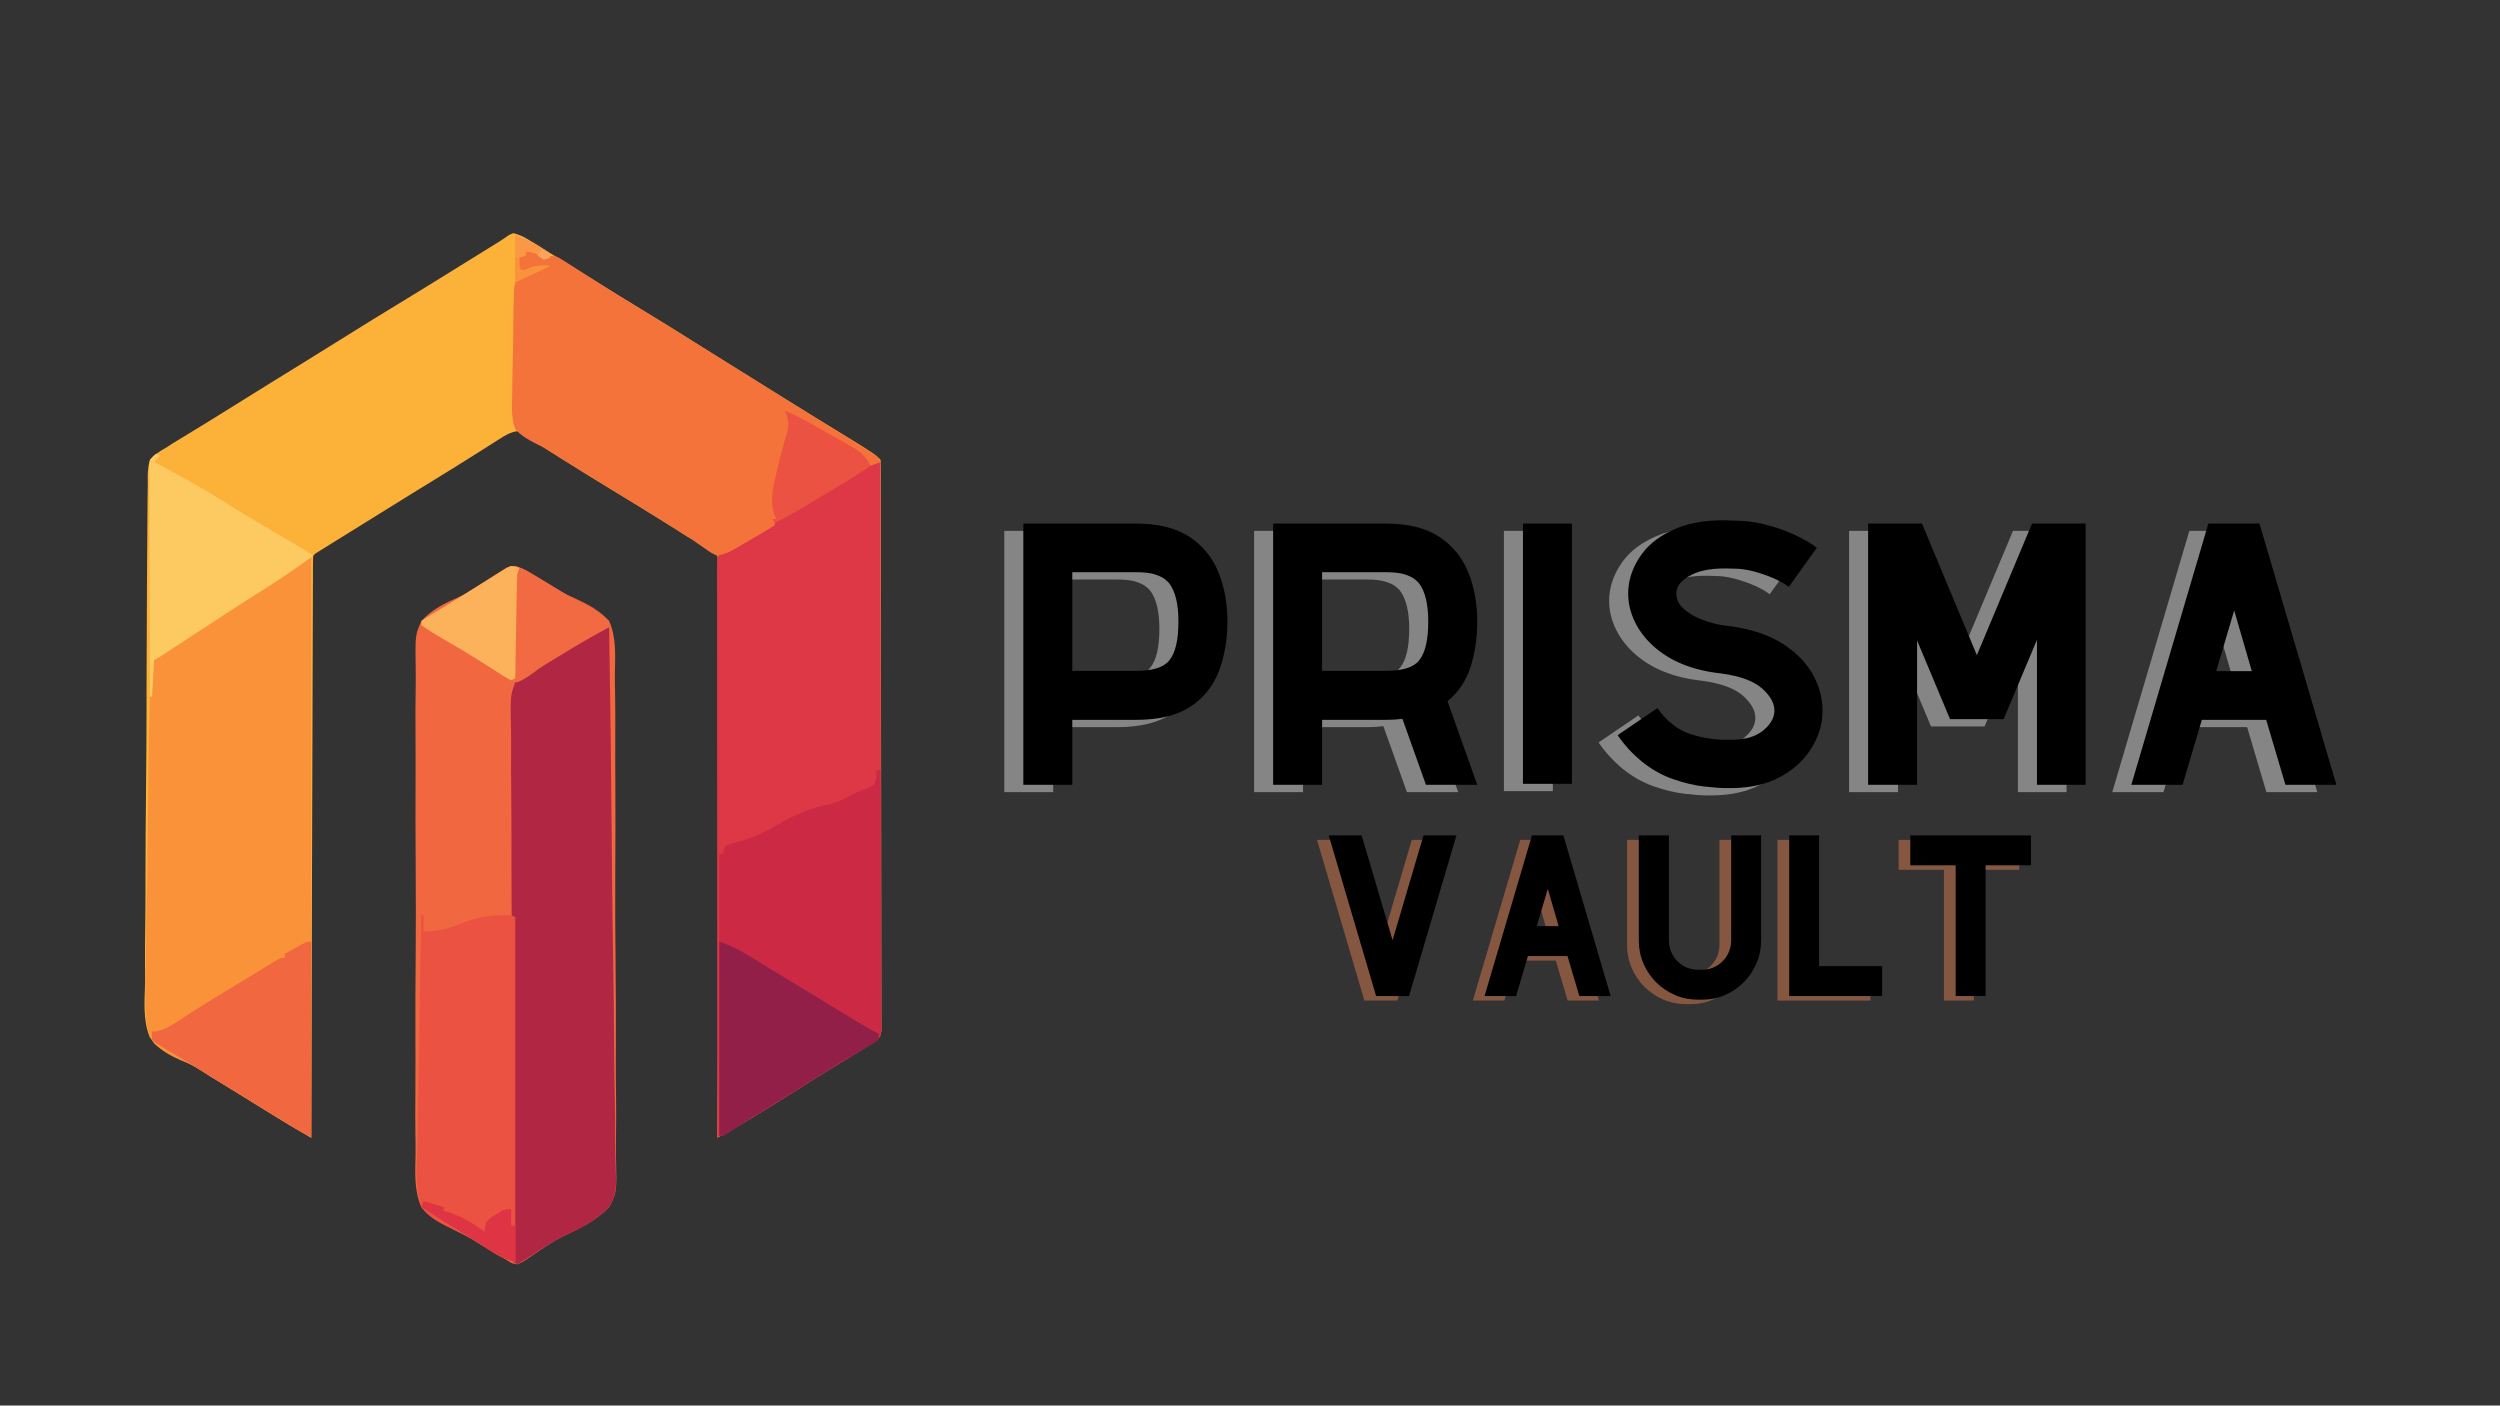 <svg xmlns="http://www.w3.org/2000/svg" xmlns:xlink="http://www.w3.org/1999/xlink" width="1366" zoomAndPan="magnify" viewBox="0 0 1024.5 576" height="768" preserveAspectRatio="xMidYMid meet" version="1.2"><rect x="0" y="0" width="1024.5" height="576" fill="#333333" stroke="none"/><defs/><g id="a81fb354ce"><path style=" stroke:none;fill-rule:nonzero;fill:#fcb139;fill-opacity:1;" d="M 210.32 95.535 C 214.441 96.426 218.289 99.375 221.871 101.551 L 224.09 102.891 C 230.551 106.809 236.953 110.82 243.352 114.844 C 249.949 118.984 256.598 123.039 263.262 127.074 C 270.523 131.469 277.754 135.906 284.914 140.465 C 289.629 143.461 294.363 146.422 299.117 149.352 C 306.238 153.754 313.34 158.191 320.434 162.637 C 324.938 165.457 329.453 168.258 333.98 171.039 L 335.438 171.934 C 337.75 173.352 340.062 174.766 342.375 176.18 C 358.441 186.023 358.441 186.023 360.84 188.422 C 360.922 189.68 360.949 190.941 360.949 192.203 L 360.961 194.695 L 360.957 197.465 L 360.965 200.379 C 360.973 203.062 360.973 205.746 360.973 208.43 C 360.977 211.32 360.98 214.211 360.988 217.102 C 361 223.426 361.004 229.75 361.008 236.074 L 361.016 247.91 C 361.027 258.828 361.035 269.746 361.039 280.664 L 361.039 291.301 C 361.047 302.723 361.059 314.145 361.078 325.566 C 361.098 337.281 361.109 348.996 361.109 360.711 C 361.109 367.293 361.117 373.875 361.129 380.457 C 361.145 386.059 361.148 391.664 361.141 397.266 C 361.137 400.129 361.141 402.992 361.148 405.852 C 361.16 408.949 361.156 412.047 361.148 415.145 L 361.168 417.902 L 361.152 420.406 L 361.152 422.574 C 360.84 424.398 360.84 424.398 359.691 425.816 C 357.848 427.293 355.906 428.504 353.891 429.73 L 351.188 431.379 L 349.762 432.246 C 347.277 433.75 344.801 435.27 342.32 436.781 L 340.82 437.699 C 336.688 440.234 332.574 442.809 328.488 445.422 C 322.547 449.191 316.57 452.902 310.562 456.562 L 308.16 458.031 L 305.852 459.434 L 303.836 460.664 C 301.758 461.879 299.664 463.07 297.559 464.234 L 295.504 465.371 L 293.941 466.238 L 293.957 464.719 C 294.219 434.969 294.418 405.223 294.539 375.477 C 294.555 371.902 294.57 368.332 294.586 364.758 L 294.594 362.605 C 294.645 351.09 294.738 339.578 294.844 328.066 C 294.953 316.25 295.02 304.434 295.043 292.621 C 295.059 285.328 295.109 278.043 295.207 270.754 C 295.266 265.754 295.285 260.754 295.27 255.754 C 295.262 252.867 295.273 249.984 295.336 247.102 C 295.684 237.312 295.684 237.312 293.941 227.75 C 292.035 225 289.742 223.449 286.758 222.008 C 285.262 221.383 283.75 220.801 282.234 220.219 C 280.59 219.234 278.973 218.211 277.379 217.148 C 275.809 216.168 274.242 215.184 272.672 214.203 L 270.082 212.586 C 263.477 208.465 256.836 204.41 250.184 200.375 C 244.215 196.75 238.289 193.07 232.375 189.363 L 229.82 187.77 C 226.301 185.566 222.785 183.359 219.301 181.094 L 217.77 180.109 C 216.508 179.293 215.246 178.473 213.992 177.648 L 211.992 176.707 C 209.141 177.098 207.098 178.367 204.695 179.898 L 202.324 181.398 L 199.762 183.035 C 197.469 184.484 195.176 185.934 192.879 187.383 C 187.797 190.598 182.676 193.746 177.551 196.895 L 172.059 200.27 L 169.391 201.91 C 158.973 208.332 148.574 214.781 138.195 221.266 L 135.523 222.93 C 134.711 223.438 133.898 223.945 133.062 224.469 L 130.863 225.84 C 129.273 226.789 129.273 226.789 128.371 227.75 C 128.289 229.023 128.254 230.301 128.254 231.578 L 128.242 234.102 L 128.238 236.906 L 128.227 239.859 C 128.215 242.574 128.207 245.293 128.203 248.008 C 128.195 250.934 128.184 253.863 128.172 256.789 C 128.156 261.859 128.141 266.934 128.125 272.008 C 128.105 279.34 128.086 286.676 128.059 294.012 C 128.02 305.91 127.984 317.809 127.949 329.707 C 127.902 345.559 127.855 361.414 127.805 377.266 C 127.711 406.922 127.621 436.582 127.535 466.238 C 125.945 465.312 124.355 464.387 122.77 463.465 L 120.09 461.902 C 116.508 459.797 112.977 457.613 109.449 455.41 C 104.496 452.324 99.535 449.254 94.559 446.203 L 91.766 444.492 C 90.016 443.418 88.262 442.348 86.508 441.277 C 84.809 440.238 83.129 439.172 81.461 438.086 C 79.066 436.566 76.621 435.367 74.047 434.188 C 69.285 431.832 64.918 429.352 61.473 425.234 C 58.441 418.125 59.289 409.898 59.469 402.34 C 59.469 400.012 59.449 397.688 59.43 395.359 C 59.391 389.715 59.445 384.078 59.527 378.434 C 59.621 371.859 59.625 365.281 59.625 358.707 C 59.633 346.977 59.715 335.242 59.844 323.512 C 59.969 312.137 60.039 300.758 60.051 289.379 L 60.051 285.133 L 60.059 280.898 L 60.059 278.793 C 60.07 267.934 60.133 257.078 60.199 246.223 C 60.223 242.293 60.238 238.359 60.25 234.43 C 60.266 228.199 60.305 221.965 60.387 215.734 C 60.426 212.891 60.453 210.043 60.449 207.195 C 60.453 204.109 60.5 201.027 60.555 197.941 L 60.531 195.219 C 60.602 192.773 60.734 190.754 61.473 188.422 C 63.438 186.211 65.586 184.82 68.164 183.402 C 68.965 182.875 69.77 182.344 70.598 181.801 L 72.867 180.422 L 75.461 178.836 L 78.195 177.176 C 80.148 175.984 82.098 174.793 84.051 173.598 L 85.543 172.688 C 90.363 169.738 95.152 166.742 99.938 163.734 C 107.801 158.812 115.684 153.93 123.59 149.078 C 129.715 145.312 135.816 141.512 141.906 137.691 C 149.227 133.105 156.578 128.574 163.961 124.098 C 171.453 119.547 178.906 114.934 186.352 110.309 C 190.297 107.859 194.246 105.41 198.195 102.965 L 200.422 101.582 C 201.762 100.754 203.102 99.926 204.445 99.105 C 205.82 98.246 207.148 97.324 208.465 96.379 Z M 210.32 95.535 "/><path style=" stroke:none;fill-rule:nonzero;fill:#f1673f;fill-opacity:1;" d="M 211.586 232.094 C 213.762 232.805 215.52 233.672 217.48 234.852 L 219.715 236.18 L 222.027 237.582 L 224.184 238.867 C 225.754 239.809 227.309 240.773 228.848 241.766 C 231.273 243.266 233.754 244.414 236.367 245.551 C 241.34 247.891 245.941 250.363 249.621 254.527 C 252.625 261.148 252.102 268.777 251.98 275.898 C 251.949 278.812 252.02 281.723 252.074 284.633 C 252.168 290.328 252.168 296.016 252.133 301.711 C 252.102 306.34 252.109 310.973 252.137 315.602 L 252.172 321.637 C 252.242 334.215 252.203 346.789 252.129 359.367 C 252.062 370.852 252.125 382.328 252.25 393.809 C 252.379 405.629 252.426 417.441 252.383 429.262 L 252.371 433.277 L 252.363 435.273 C 252.352 439.895 252.395 444.512 252.457 449.129 C 252.535 454.77 252.531 460.402 252.434 466.043 C 252.383 468.918 252.371 471.781 252.449 474.656 C 252.762 488.66 252.762 488.66 249.621 494.688 C 244.273 500.23 237.496 503.465 230.605 506.715 C 226.438 508.797 222.66 511.383 218.84 514.039 C 214.211 517.199 214.211 517.199 211.992 518.117 C 209.941 517.812 209.941 517.812 207.812 516.445 L 204.391 514.496 C 202.332 513.27 200.289 512.02 198.258 510.746 C 194.332 508.293 190.441 506.051 186.242 504.105 C 181.172 501.605 176.449 498.992 172.691 494.688 C 169.633 488.008 170.141 480.379 170.297 473.184 C 170.34 470.266 170.277 467.352 170.23 464.434 C 170.152 458.734 170.172 453.039 170.227 447.34 C 170.273 442.707 170.277 438.07 170.262 433.438 L 170.254 431.43 L 170.238 427.398 C 170.188 414.812 170.254 402.23 170.355 389.648 C 170.441 378.867 170.434 368.09 170.355 357.312 C 170.25 343.43 170.23 329.551 170.309 315.668 L 170.316 313.672 C 170.332 309.047 170.309 304.422 170.27 299.797 C 170.223 294.156 170.242 288.512 170.336 282.871 C 170.387 279.996 170.406 277.125 170.348 274.25 C 170.141 260.176 170.141 260.176 172.691 254.527 C 176.895 249.762 182.43 247.098 188.176 244.594 C 190.996 243.312 193.453 241.719 196.027 239.996 L 200.703 237.059 L 203.137 235.496 L 205.484 234.035 L 207.523 232.742 C 209.484 231.934 209.484 231.934 211.586 232.094 "/><path style=" stroke:none;fill-rule:nonzero;fill:#de3746;fill-opacity:1;" d="M 321.539 168.34 C 326.625 170.258 331.23 173 335.961 175.66 L 338.734 177.203 C 352.328 184.828 352.328 184.828 356.086 188.789 L 357.496 190.094 C 359.242 189.797 359.242 189.797 360.84 189.258 C 360.906 222.699 360.953 256.141 360.977 289.582 L 360.98 291.711 C 360.992 303.098 361.008 314.484 361.031 325.871 C 361.055 337.547 361.07 349.223 361.074 360.902 C 361.078 368.109 361.09 375.32 361.109 382.531 C 361.125 387.469 361.129 392.406 361.125 397.348 C 361.125 400.199 361.125 403.051 361.141 405.906 C 361.152 408.992 361.148 412.082 361.141 415.168 L 361.164 417.918 L 361.148 420.418 L 361.152 422.578 C 360.84 424.398 360.84 424.398 359.691 425.816 C 357.848 427.293 355.906 428.504 353.887 429.73 L 351.188 431.379 L 349.762 432.246 C 347.277 433.75 344.801 435.27 342.32 436.781 L 340.82 437.699 C 336.688 440.234 332.574 442.809 328.488 445.422 C 322.547 449.191 316.57 452.902 310.562 456.562 L 308.16 458.031 L 305.852 459.434 L 303.836 460.664 C 301.758 461.879 299.664 463.07 297.559 464.234 L 295.504 465.371 L 293.941 466.238 C 293.934 432.406 293.922 398.594 293.895 364.793 L 293.895 362.641 C 293.891 351.129 293.887 339.613 293.879 328.102 C 293.871 316.293 293.863 304.488 293.863 292.68 C 293.863 285.391 293.859 278.098 293.852 270.809 C 293.848 265.816 293.848 260.82 293.848 255.828 C 293.848 252.945 293.848 250.059 293.844 247.176 C 293.84 244.055 293.84 240.934 293.84 237.812 L 293.832 235.023 L 293.84 232.504 L 293.84 230.32 C 293.941 228.586 293.941 228.586 294.777 226.914 C 296.137 226.332 297.5 225.758 298.867 225.203 C 302.234 223.676 305.301 221.617 308.418 219.645 C 309.754 218.801 311.094 217.961 312.434 217.125 L 314.207 216.004 C 315.684 215.199 315.684 215.199 317.355 215.199 L 316.52 212.688 L 318.191 212.688 L 317.355 211.016 C 315.949 206.789 316.273 202.613 317.133 198.305 C 317.41 197.082 317.691 195.863 317.984 194.645 L 318.434 192.68 C 319.168 189.477 319.98 186.293 320.859 183.125 L 321.336 181.418 C 321.777 179.883 322.223 178.352 322.676 176.82 C 323.219 174.148 323.156 172.594 322.375 170.012 Z M 321.539 168.34 "/><path style=" stroke:none;fill-rule:nonzero;fill:#fa923a;fill-opacity:1;" d="M 125.863 228.586 L 127.535 228.586 L 127.535 466.238 C 121.453 462.688 115.418 459.137 109.449 455.41 C 104.496 452.324 99.535 449.254 94.559 446.203 L 91.766 444.492 C 90.016 443.418 88.262 442.348 86.508 441.277 C 84.805 440.234 83.125 439.16 81.465 438.051 C 79.066 436.531 76.68 435.492 74.035 434.473 C 69.898 432.68 66.391 430.66 63.102 427.547 C 60.777 424.246 60.207 421.086 59.812 417.168 C 59.336 410.254 59.531 403.328 59.75 396.41 C 59.852 392.57 59.859 388.73 59.875 384.887 C 59.922 377.609 60.059 370.34 60.219 363.062 C 60.402 354.836 60.484 346.613 60.559 338.383 C 60.672 326.211 60.828 314.035 61.07 301.863 C 61.098 300.559 61.121 299.254 61.148 297.949 C 61.215 294.406 61.305 290.859 61.422 287.316 C 61.477 285.344 61.5 283.371 61.527 281.398 C 61.566 280.043 61.605 278.684 61.641 277.328 L 61.648 275.426 C 61.715 273.633 61.715 273.633 62.309 270.426 C 65.203 266.941 68.367 265.055 72.344 262.949 C 73.352 262.359 74.359 261.77 75.363 261.172 C 77.344 260 79.34 258.855 81.348 257.734 C 84.738 255.812 87.973 253.707 91.211 251.547 C 92.305 250.836 93.402 250.125 94.504 249.418 L 96.262 248.281 C 98.684 246.727 101.113 245.184 103.543 243.637 L 106.367 241.836 C 108.203 240.668 110.039 239.504 111.875 238.34 C 116.262 235.547 120.516 232.707 124.586 229.461 Z M 125.863 228.586 "/><path style=" stroke:none;fill-rule:nonzero;fill:#b12743;fill-opacity:1;" d="M 249.621 257.039 C 250.121 287.086 250.504 317.129 250.734 347.18 C 250.758 350.734 250.789 354.285 250.816 357.84 L 250.832 359.98 C 250.93 371.414 251.102 382.84 251.301 394.27 C 251.504 406.012 251.625 417.75 251.668 429.492 C 251.699 436.73 251.793 443.965 251.969 451.203 C 252.086 456.176 252.117 461.145 252.09 466.117 C 252.074 468.984 252.098 471.84 252.215 474.703 C 252.703 488.672 252.703 488.672 249.621 494.688 C 244.293 500.242 237.512 503.48 230.625 506.719 C 226.418 508.801 222.57 511.371 218.684 513.988 C 216.496 515.438 214.266 516.812 211.992 518.117 L 210.32 517.281 C 210.102 487.164 209.957 457.047 209.914 426.926 L 209.898 416.254 L 209.895 414.105 C 209.871 402.645 209.801 391.188 209.711 379.727 C 209.617 367.961 209.578 356.199 209.594 344.434 C 209.602 337.176 209.562 329.922 209.473 322.668 C 209.414 317.688 209.41 312.707 209.449 307.727 C 209.469 304.855 209.461 301.988 209.398 299.117 C 209.129 285.059 209.129 285.059 211.156 279.633 C 214.379 275.441 218.797 273.25 223.578 271.23 C 226.395 269.969 228.855 268.297 231.43 266.602 C 233.273 265.449 235.125 264.305 236.973 263.156 L 238.418 262.254 C 239.812 261.379 241.211 260.508 242.613 259.645 L 245.059 258.121 C 247.113 257.039 247.113 257.039 249.621 257.039 "/><path style=" stroke:none;fill-rule:nonzero;fill:#f4733b;fill-opacity:1;" d="M 215.336 103.066 C 217.691 102.91 217.691 102.91 220.355 103.066 L 222.863 105.578 L 224.754 105.086 L 227.043 104.742 C 229.172 105.664 229.172 105.664 231.445 107.117 L 234.035 108.746 L 236.816 110.547 C 237.789 111.16 238.758 111.773 239.73 112.387 C 241.75 113.66 243.766 114.941 245.777 116.223 C 250.402 119.164 255.086 122.016 259.762 124.875 C 267.641 129.727 275.496 134.609 283.332 139.523 C 288.672 142.871 294.02 146.199 299.379 149.512 C 306.414 153.859 313.426 158.242 320.434 162.637 C 324.938 165.457 329.449 168.262 333.98 171.039 L 335.438 171.934 C 337.75 173.352 340.062 174.766 342.375 176.18 C 354.98 183.898 354.98 183.898 360.004 187.586 L 360.84 189.258 L 356.66 190.934 L 355.145 188.734 C 353.148 186.34 351.133 185.043 348.375 183.609 C 343.055 180.785 337.863 177.77 332.672 174.719 L 329.895 173.094 C 327.664 171.789 325.438 170.484 323.211 169.176 L 324.047 170.848 C 323.629 176.504 322.188 181.812 320.699 187.27 C 317.395 198.902 317.395 198.902 317.828 210.859 C 318.191 212.688 318.191 212.688 317.355 215.199 C 315.652 216.457 315.652 216.457 313.426 217.766 L 310.988 219.203 L 308.418 220.691 L 305.898 222.188 C 298.352 226.602 298.352 226.602 293.941 227.75 C 291.598 226.707 291.598 226.707 289.027 224.875 C 287.996 224.16 286.961 223.453 285.922 222.742 L 284.168 221.527 C 280.406 218.98 276.531 216.605 272.672 214.203 L 270.062 212.574 C 264.246 208.949 258.41 205.363 252.551 201.809 C 245.816 197.723 239.109 193.59 232.43 189.414 L 230.051 187.93 C 228.531 186.98 227.023 186.016 225.527 185.039 C 222.859 183.34 222.859 183.34 219.871 181.938 C 216.645 180.297 213.59 178.602 211.156 175.871 C 209.523 171.234 209.699 166.902 209.895 162.043 C 209.91 160.707 209.918 159.375 209.922 158.039 C 209.941 155.258 210 152.48 210.09 149.699 C 210.203 146.133 210.25 142.57 210.273 139.004 C 210.301 135.594 210.359 132.188 210.418 128.781 L 210.445 126.812 C 210.477 124.98 210.527 123.148 210.59 121.316 L 210.676 118.16 L 211.156 115.621 C 213.305 113.516 215.723 112.453 218.473 111.281 L 220.5 110.406 L 222.027 109.762 C 218.637 110.152 215.785 110.5 212.828 112.273 C 211.992 110.598 211.992 110.598 211.836 108.09 L 211.992 105.578 L 213.664 103.906 L 215.336 104.742 Z M 215.336 103.066 "/><path style=" stroke:none;fill-rule:nonzero;fill:#cc2944;fill-opacity:1;" d="M 359.168 315.613 L 360.84 315.613 C 360.898 329.754 360.941 343.895 360.969 358.035 C 360.984 364.602 361 371.164 361.027 377.73 C 361.055 383.453 361.07 389.172 361.074 394.895 C 361.078 397.926 361.086 400.957 361.105 403.984 C 361.125 407.367 361.125 410.746 361.125 414.125 L 361.152 417.18 L 361.141 419.965 L 361.148 422.391 C 360.84 424.398 360.84 424.398 359.695 425.844 C 357.84 427.293 355.898 428.508 353.891 429.73 L 351.188 431.379 L 349.762 432.246 C 347.277 433.75 344.801 435.27 342.324 436.781 L 340.824 437.699 C 336.688 440.234 332.578 442.809 328.488 445.422 C 321.695 449.746 314.828 453.941 307.941 458.105 C 303.164 460.992 303.164 460.992 298.508 464.066 L 296.449 465.402 L 294.777 465.402 L 294.777 349.922 L 296.449 349.922 L 296.508 348.359 L 297.285 346.574 C 299.254 345.824 301.059 345.293 303.09 344.797 C 308.625 343.281 313.309 341.121 318.246 338.207 C 325.23 334.113 332.34 330.863 340.395 329.473 C 342.961 328.887 345.023 327.816 347.355 326.598 C 350.207 325.109 352.93 323.785 355.98 322.781 L 358.332 321.473 C 359.219 318.469 359.219 318.469 359.168 315.613 "/><path style=" stroke:none;fill-rule:nonzero;fill:#eb5241;fill-opacity:1;" d="M 172.691 375.027 L 173.527 375.027 L 173.527 381.723 C 179.215 381.695 183.922 380.555 189.152 378.375 C 195.891 375.605 202.191 374.816 209.484 375.027 L 211.156 375.863 L 211.156 517.281 C 207.598 516.094 205.379 515.312 202.367 513.418 L 200.23 512.086 L 198.039 510.691 L 195.973 509.398 C 194.484 508.465 193.016 507.504 191.562 506.516 C 189.336 505.086 187.109 504.121 184.648 503.168 C 179.918 501.117 175.828 498.883 172.691 494.688 C 169.965 486.766 170.789 477.773 171.078 469.508 C 171.18 466.18 171.188 462.855 171.207 459.527 C 171.254 453.238 171.387 446.957 171.547 440.672 C 171.723 433.508 171.812 426.348 171.891 419.184 C 172.055 404.461 172.336 389.746 172.691 375.027 "/><path style=" stroke:none;fill-rule:nonzero;fill:#fdca62;fill-opacity:1;" d="M 63.98 185.91 L 65.652 186.746 L 63.145 189.258 L 64.688 190.09 C 67.242 191.48 69.793 192.879 72.344 194.277 L 73.875 195.121 C 80.613 198.832 87.223 202.691 93.719 206.812 C 100.105 210.848 106.621 214.652 113.129 218.48 C 124.504 225.172 124.504 225.172 128.371 227.75 C 120.762 233.363 112.949 238.531 104.938 243.547 C 100.801 246.133 96.707 248.777 92.621 251.441 L 90.574 252.777 C 86.641 255.344 82.711 257.914 78.777 260.488 L 76.113 262.23 L 70.953 265.605 L 68.598 267.145 L 66.508 268.516 C 64.816 269.59 64.816 269.59 63.145 270.426 L 62.309 285.488 L 61.473 285.488 C 61.414 272.875 61.371 260.266 61.344 247.652 C 61.332 241.797 61.312 235.938 61.285 230.082 C 61.258 224.434 61.242 218.785 61.234 213.137 C 61.23 210.98 61.223 208.82 61.207 206.664 C 61.188 203.648 61.188 200.633 61.188 197.617 L 61.16 194.895 L 61.172 192.41 L 61.164 190.246 L 61.473 188.422 C 62.746 186.918 62.746 186.918 63.98 185.91 "/><path style=" stroke:none;fill-rule:nonzero;fill:#911f48;fill-opacity:1;" d="M 294.777 385.906 C 298.801 387.246 301.551 388.473 305.098 390.625 L 306.605 391.535 C 308.223 392.512 309.836 393.496 311.449 394.48 C 312.578 395.164 313.703 395.848 314.828 396.527 C 317.656 398.238 320.477 399.957 323.297 401.676 C 325.656 403.109 328.012 404.547 330.371 405.977 C 333.547 407.91 336.723 409.848 339.895 411.785 C 343.719 414.117 347.547 416.438 351.379 418.75 L 352.887 419.66 C 355.215 421.059 357.551 422.391 360.004 423.562 L 360.004 426.07 C 358.723 427.117 358.723 427.117 356.902 428.16 L 354.867 429.352 L 352.633 430.621 C 351.078 431.531 349.527 432.441 347.973 433.352 L 345.578 434.75 C 342.223 436.738 338.934 438.824 335.648 440.926 C 328.273 445.621 320.836 450.211 313.379 454.777 L 310.746 456.395 L 308.184 457.965 C 304.844 460.043 301.547 462.188 298.258 464.344 L 296.449 465.402 L 294.777 465.402 Z M 294.777 385.906 "/><path style=" stroke:none;fill-rule:nonzero;fill:#f1673f;fill-opacity:1;" d="M 127.535 385.906 L 127.535 466.238 C 121.453 462.688 115.418 459.137 109.449 455.41 L 104.879 452.566 L 102.461 451.066 C 98.898 448.855 95.324 446.664 91.75 444.469 C 88.992 442.77 86.23 441.07 83.477 439.367 C 80.09 437.273 76.691 435.203 73.285 433.148 L 68.895 430.465 L 66.852 429.254 L 65.02 428.125 L 63.422 427.16 L 62.309 426.07 L 62.309 422.723 L 64.391 422.566 C 68.227 421.68 70.871 419.867 74.121 417.703 C 75.523 416.793 76.926 415.883 78.332 414.977 L 80.664 413.469 C 85.523 410.375 90.461 407.402 95.391 404.418 L 98.371 402.613 C 100.25 401.473 102.125 400.34 104.008 399.207 C 105.719 398.172 107.426 397.129 109.129 396.078 L 111.406 394.684 L 113.395 393.457 C 114.992 392.598 114.992 392.598 116.664 392.598 L 116.664 390.926 C 118.16 390.086 119.656 389.25 121.156 388.414 L 123.688 387.004 C 125.863 385.906 125.863 385.906 127.535 385.906 "/><path style=" stroke:none;fill-rule:nonzero;fill:#f16a42;fill-opacity:1;" d="M 211.586 232.094 C 213.762 232.805 215.52 233.672 217.48 234.852 L 219.684 236.16 L 222.027 237.582 L 224.453 239.039 C 226.133 240.055 227.812 241.07 229.492 242.09 C 232.047 243.641 234.609 245.172 237.176 246.703 C 238.781 247.672 240.387 248.641 241.992 249.613 L 244.312 250.988 L 246.43 252.285 L 248.301 253.418 L 249.621 254.527 L 249.621 257.039 L 247.949 257.934 C 242.125 261.074 236.445 264.402 230.809 267.863 L 228.387 269.34 L 225.973 270.816 L 223.578 272.262 C 221.145 273.762 221.145 273.762 218.777 275.566 C 216.551 277.18 214.527 278.562 211.992 279.633 C 209.867 279.395 208.758 278.754 206.992 277.559 L 205.301 276.285 C 203.957 275.461 202.605 274.648 201.25 273.844 C 199.793 272.934 198.34 272.023 196.887 271.105 L 192.238 268.203 L 189.941 266.77 C 186.316 264.52 182.656 262.328 178.988 260.148 C 176.852 258.875 174.758 257.582 172.691 256.203 L 172.691 254.527 C 173.996 253.527 173.996 253.527 175.855 252.398 L 177.957 251.105 L 180.27 249.715 L 185.078 246.793 L 187.637 245.25 C 190.289 243.621 192.926 241.969 195.551 240.297 L 200.703 237.059 L 203.168 235.477 L 205.484 234.035 L 207.523 232.742 C 209.484 231.934 209.484 231.934 211.586 232.094 "/><path style=" stroke:none;fill-rule:nonzero;fill:#fbb25a;fill-opacity:1;" d="M 209.484 231.934 C 211.402 232.223 211.402 232.223 212.828 232.77 L 211.992 235.281 C 211.898 236.68 211.844 238.082 211.82 239.484 L 211.77 242.074 L 211.727 244.863 L 211.676 247.723 C 211.621 250.742 211.57 253.758 211.523 256.777 L 211.414 262.91 C 211.324 267.926 211.238 272.941 211.156 277.957 L 209.484 278.797 C 207.906 278.023 207.906 278.023 205.98 276.793 L 203.812 275.426 L 201.488 273.934 C 199.891 272.922 198.297 271.918 196.699 270.91 L 194.27 269.379 C 190.332 266.926 186.328 264.59 182.312 262.266 C 179.023 260.355 175.766 258.449 172.691 256.203 L 172.691 254.527 C 173.996 253.527 173.996 253.527 175.855 252.398 L 177.957 251.105 L 180.27 249.715 L 185.078 246.793 L 187.629 245.25 C 190.293 243.617 192.945 241.969 195.582 240.297 L 200.758 237.059 L 203.238 235.477 L 205.566 234.035 L 207.617 232.742 Z M 209.484 231.934 "/><path style=" stroke:none;fill-rule:nonzero;fill:#eb5241;fill-opacity:1;" d="M 321.539 168.34 C 326.625 170.258 331.23 173 335.961 175.66 L 338.734 177.203 C 353.07 185.242 353.07 185.242 355.875 189.152 L 356.66 190.934 C 350.43 195.262 343.934 199.125 337.406 202.988 C 335.59 204.062 333.773 205.145 331.961 206.227 L 328.453 208.305 L 326.828 209.273 C 323.742 211.098 320.582 212.793 317.355 214.363 L 316.52 212.688 L 318.191 212.688 L 317.355 211.016 C 315.949 206.789 316.273 202.613 317.133 198.305 C 317.41 197.082 317.691 195.863 317.984 194.645 L 318.434 192.68 C 319.168 189.477 319.98 186.293 320.859 183.125 L 321.336 181.418 C 321.777 179.883 322.223 178.352 322.676 176.82 C 323.219 174.148 323.156 172.594 322.375 170.012 Z M 321.539 168.34 "/><path style=" stroke:none;fill-rule:nonzero;fill:#de3443;fill-opacity:1;" d="M 173.527 492.18 L 181.887 494.688 L 181.887 496.363 L 183.305 496.66 C 188.832 498.207 193.965 501.426 198.613 504.73 L 198.801 502.812 L 199.449 500.547 C 201.09 499.039 201.09 499.039 203.109 497.773 L 205.113 496.477 C 206.977 495.527 206.977 495.527 209.484 495.527 L 209.484 502.219 L 211.156 502.219 L 211.156 517.281 C 207.598 516.094 205.379 515.312 202.367 513.418 L 200.258 512.102 L 198.039 510.691 L 195.73 509.246 C 193.344 507.742 190.961 506.238 188.578 504.73 L 183.895 501.777 C 180.156 499.422 176.422 497.059 172.691 494.688 Z M 173.527 492.18 "/><path style=" stroke:none;fill-rule:nonzero;fill:#fa9848;fill-opacity:1;" d="M 211.156 96.375 C 215.102 97.688 217.684 98.797 221.086 100.977 L 223.535 102.52 L 225.371 103.906 L 225.371 105.578 L 222.863 106.414 C 221.738 105.59 220.625 104.754 219.52 103.906 C 217.301 103.309 217.301 103.309 215.336 103.066 L 215.336 104.742 L 212.828 105.578 L 212.828 110.598 C 215.297 110.77 215.297 110.77 217.219 109.762 C 220.031 108.738 222.402 108.809 225.371 108.926 C 220.707 111.305 215.914 113.43 211.156 115.621 Z M 211.156 96.375 "/><path style=" stroke:none;fill-rule:nonzero;fill:#fa9239;fill-opacity:1;" d="M 211.156 105.578 L 211.992 105.578 L 213.664 111.438 L 216.227 110.18 C 219.336 108.828 221.977 108.719 225.371 108.926 C 222.41 110.438 219.402 111.824 216.383 113.215 L 213.418 114.582 L 211.156 115.621 Z M 211.156 105.578 "/><path style=" stroke:none;fill-rule:nonzero;fill:#faa55b;fill-opacity:1;" d="M 222.027 102.23 L 225.371 103.906 L 225.371 105.578 L 222.863 106.414 L 220.355 104.742 C 221.191 103.066 221.191 103.066 222.027 102.23 "/><g style="fill:#ffffff;fill-opacity:0.4;"><g transform="translate(402.176, 324.615)"><path style="stroke:none" d="M 55.531 -107.062 C 64.633 -107.062 71.93 -105.254 77.422 -101.641 C 82.91 -98.023 86.879 -93.18 89.328 -87.109 C 91.785 -81.047 93.016 -74.316 93.016 -66.922 C 93.016 -59.516 91.852 -52.754 89.531 -46.641 C 87.207 -40.523 83.32 -35.66 77.875 -32.047 C 72.438 -28.43 64.988 -26.625 55.531 -26.625 L 29.438 -26.625 L 29.438 0 L 9.375 0 L 9.375 -107.062 Z M 69.188 -50.984 C 71.688 -54.016 72.938 -59.328 72.938 -66.922 C 72.938 -74.141 71.645 -79.398 69.062 -82.703 C 68.789 -83.055 68.207 -83.586 67.312 -84.297 C 66.426 -85.016 65.066 -85.664 63.234 -86.25 C 61.398 -86.832 58.832 -87.125 55.531 -87.125 L 29.438 -87.125 L 29.438 -46.703 L 55.531 -46.703 C 62.406 -46.703 66.957 -48.129 69.188 -50.984 Z M 69.188 -50.984 "/></g></g><g style="fill:#ffffff;fill-opacity:0.4;"><g transform="translate(504.55, 324.615)"><path style="stroke:none" d="M 93.016 -66.922 C 93.016 -60.223 92.098 -54.02 90.266 -48.312 C 88.441 -42.602 85.297 -37.922 80.828 -34.266 L 93.016 0 L 72 0 L 62.359 -27.031 C 60.223 -26.758 57.945 -26.625 55.531 -26.625 L 29.438 -26.625 L 29.438 0 L 9.375 0 L 9.375 -107.062 L 55.531 -107.062 C 64.633 -107.062 71.93 -105.254 77.422 -101.641 C 82.91 -98.023 86.879 -93.18 89.328 -87.109 C 91.785 -81.047 93.016 -74.316 93.016 -66.922 Z M 29.438 -46.703 L 55.531 -46.703 C 62.406 -46.703 66.957 -48.129 69.188 -50.984 C 71.688 -54.016 72.938 -59.328 72.938 -66.922 C 72.938 -74.141 71.645 -79.398 69.062 -82.703 C 68.789 -83.055 68.207 -83.586 67.312 -84.297 C 66.426 -85.016 65.066 -85.664 63.234 -86.25 C 61.398 -86.832 58.832 -87.125 55.531 -87.125 L 29.438 -87.125 Z M 29.438 -46.703 "/></g></g><g style="fill:#ffffff;fill-opacity:0.4;"><g transform="translate(606.923, 324.615)"><path style="stroke:none" d="M 29.438 -0.406 L 29.438 -107.062 L 9.375 -107.062 L 9.375 -0.406 Z M 29.438 -0.406 "/></g></g><g style="fill:#ffffff;fill-opacity:0.4;"><g transform="translate(645.731, 324.615)"><path style="stroke:none" d="M 53.797 1.344 C 51.66 1.344 48.629 1.117 44.703 0.672 C 40.773 0.223 36.555 -0.781 32.047 -2.344 C 27.547 -3.906 23.242 -6.336 19.141 -9.641 C 15.305 -12.848 12.051 -16.414 9.375 -20.344 L 25.688 -31.453 C 26.582 -30.203 27.5 -29.039 28.438 -27.969 C 29.375 -26.895 30.422 -25.914 31.578 -25.031 C 33.805 -23.156 36.281 -21.77 39 -20.875 C 41.727 -19.977 44.316 -19.352 46.766 -19 C 49.223 -18.645 51.254 -18.469 52.859 -18.469 C 54.461 -18.469 55.266 -18.469 55.266 -18.469 L 55.938 -18.469 C 61.469 -18.469 65.75 -19.672 68.781 -22.078 C 71.82 -24.484 73.43 -27.117 73.609 -29.984 C 73.785 -33.098 72.156 -36.219 68.719 -39.344 C 65.281 -42.469 59.641 -44.566 51.797 -45.641 C 40.016 -46.891 30.645 -50.723 23.688 -57.141 C 20.207 -60.359 17.598 -63.992 15.859 -68.047 C 14.117 -72.109 13.426 -76.281 13.781 -80.562 C 14.227 -85.469 16.055 -90.129 19.266 -94.547 C 22.484 -98.961 27.234 -102.484 33.516 -105.109 C 39.805 -107.742 47.68 -108.797 57.141 -108.266 C 61.422 -108.266 65.68 -107.727 69.922 -106.656 C 74.16 -105.594 78.109 -104.211 81.766 -102.516 C 85.422 -100.816 88.5 -99.031 91 -97.156 L 79.5 -81.094 C 77.883 -82.344 75.805 -83.523 73.266 -84.641 C 70.723 -85.754 68.023 -86.691 65.172 -87.453 C 62.316 -88.211 59.551 -88.594 56.875 -88.594 L 56.469 -88.594 C 49.156 -88.945 43.535 -88.098 39.609 -86.047 C 35.68 -83.992 33.629 -81.629 33.453 -78.953 C 33.273 -76.461 34.191 -74.254 36.203 -72.328 C 38.211 -70.41 40.82 -68.848 44.031 -67.641 C 47.238 -66.441 50.539 -65.617 53.938 -65.172 L 54.203 -65.172 C 63.66 -64.016 71.332 -61.516 77.219 -57.672 C 83.102 -53.836 87.336 -49.332 89.922 -44.156 C 92.516 -38.988 93.633 -33.816 93.281 -28.641 C 93.008 -23.734 91.379 -18.984 88.391 -14.391 C 85.398 -9.797 81.207 -6.047 75.812 -3.141 C 70.414 -0.242 63.879 1.25 56.203 1.344 Z M 53.797 1.344 "/></g></g><g style="fill:#ffffff;fill-opacity:0.4;"><g transform="translate(748.373, 324.615)"><path style="stroke:none" d="M 98.5 -107.062 L 98.5 0 L 78.562 0 L 78.562 -59.422 L 64.906 -26.906 L 42.953 -26.906 L 29.438 -59.156 L 29.438 0 L 9.375 0 L 9.375 -107.062 L 31.453 -107.062 L 53.938 -53.125 L 76.547 -107.062 Z M 98.5 -107.062 "/></g></g><g style="fill:#ffffff;fill-opacity:0.4;"><g transform="translate(856.233, 324.615)"><path style="stroke:none" d="M 72.531 0 L 64.641 -26.625 L 38.281 -26.625 L 30.375 0 L 9.375 0 L 40.953 -107.062 L 61.969 -107.062 L 61.969 -106.797 L 93.406 0 Z M 44.156 -46.578 L 58.75 -46.578 L 51.531 -71.469 Z M 44.156 -46.578 "/></g></g><g style="fill:#000000;fill-opacity:1;"><g transform="translate(409.985, 321.618)"><path style="stroke:none" d="M 55.531 -107.062 C 64.633 -107.062 71.93 -105.254 77.422 -101.641 C 82.91 -98.023 86.879 -93.18 89.328 -87.109 C 91.785 -81.047 93.016 -74.316 93.016 -66.922 C 93.016 -59.516 91.852 -52.754 89.531 -46.641 C 87.207 -40.523 83.32 -35.66 77.875 -32.047 C 72.438 -28.43 64.988 -26.625 55.531 -26.625 L 29.438 -26.625 L 29.438 0 L 9.375 0 L 9.375 -107.062 Z M 69.188 -50.984 C 71.688 -54.016 72.938 -59.328 72.938 -66.922 C 72.938 -74.141 71.645 -79.398 69.062 -82.703 C 68.789 -83.055 68.207 -83.586 67.312 -84.297 C 66.426 -85.016 65.066 -85.664 63.234 -86.25 C 61.398 -86.832 58.832 -87.125 55.531 -87.125 L 29.438 -87.125 L 29.438 -46.703 L 55.531 -46.703 C 62.406 -46.703 66.957 -48.129 69.188 -50.984 Z M 69.188 -50.984 "/></g></g><g style="fill:#000000;fill-opacity:1;"><g transform="translate(512.359, 321.618)"><path style="stroke:none" d="M 93.016 -66.922 C 93.016 -60.223 92.098 -54.02 90.266 -48.312 C 88.441 -42.602 85.297 -37.922 80.828 -34.266 L 93.016 0 L 72 0 L 62.359 -27.031 C 60.223 -26.758 57.945 -26.625 55.531 -26.625 L 29.438 -26.625 L 29.438 0 L 9.375 0 L 9.375 -107.062 L 55.531 -107.062 C 64.633 -107.062 71.93 -105.254 77.422 -101.641 C 82.91 -98.023 86.879 -93.18 89.328 -87.109 C 91.785 -81.047 93.016 -74.316 93.016 -66.922 Z M 29.438 -46.703 L 55.531 -46.703 C 62.406 -46.703 66.957 -48.129 69.188 -50.984 C 71.688 -54.016 72.938 -59.328 72.938 -66.922 C 72.938 -74.141 71.645 -79.398 69.062 -82.703 C 68.789 -83.055 68.207 -83.586 67.312 -84.297 C 66.426 -85.016 65.066 -85.664 63.234 -86.25 C 61.398 -86.832 58.832 -87.125 55.531 -87.125 L 29.438 -87.125 Z M 29.438 -46.703 "/></g></g><g style="fill:#000000;fill-opacity:1;"><g transform="translate(614.732, 321.618)"><path style="stroke:none" d="M 29.438 -0.406 L 29.438 -107.062 L 9.375 -107.062 L 9.375 -0.406 Z M 29.438 -0.406 "/></g></g><g style="fill:#000000;fill-opacity:1;"><g transform="translate(653.54, 321.618)"><path style="stroke:none" d="M 53.797 1.344 C 51.66 1.344 48.629 1.117 44.703 0.672 C 40.773 0.223 36.555 -0.781 32.047 -2.344 C 27.547 -3.906 23.242 -6.336 19.141 -9.641 C 15.305 -12.848 12.051 -16.414 9.375 -20.344 L 25.688 -31.453 C 26.582 -30.203 27.5 -29.039 28.438 -27.969 C 29.375 -26.895 30.422 -25.914 31.578 -25.031 C 33.805 -23.156 36.281 -21.77 39 -20.875 C 41.727 -19.977 44.316 -19.352 46.766 -19 C 49.223 -18.645 51.254 -18.469 52.859 -18.469 C 54.461 -18.469 55.266 -18.469 55.266 -18.469 L 55.938 -18.469 C 61.469 -18.469 65.75 -19.672 68.781 -22.078 C 71.82 -24.484 73.43 -27.117 73.609 -29.984 C 73.785 -33.098 72.156 -36.219 68.719 -39.344 C 65.281 -42.469 59.641 -44.566 51.797 -45.641 C 40.016 -46.891 30.645 -50.723 23.688 -57.141 C 20.207 -60.359 17.598 -63.992 15.859 -68.047 C 14.117 -72.109 13.426 -76.281 13.781 -80.562 C 14.227 -85.469 16.055 -90.129 19.266 -94.547 C 22.484 -98.961 27.234 -102.484 33.516 -105.109 C 39.805 -107.742 47.68 -108.797 57.141 -108.266 C 61.422 -108.266 65.68 -107.727 69.922 -106.656 C 74.16 -105.594 78.109 -104.211 81.766 -102.516 C 85.422 -100.816 88.5 -99.031 91 -97.156 L 79.5 -81.094 C 77.883 -82.344 75.805 -83.523 73.266 -84.641 C 70.723 -85.754 68.023 -86.691 65.172 -87.453 C 62.316 -88.211 59.551 -88.594 56.875 -88.594 L 56.469 -88.594 C 49.156 -88.945 43.535 -88.098 39.609 -86.047 C 35.68 -83.992 33.629 -81.629 33.453 -78.953 C 33.273 -76.461 34.191 -74.254 36.203 -72.328 C 38.211 -70.41 40.82 -68.848 44.031 -67.641 C 47.238 -66.441 50.539 -65.617 53.938 -65.172 L 54.203 -65.172 C 63.66 -64.016 71.332 -61.516 77.219 -57.672 C 83.102 -53.836 87.336 -49.332 89.922 -44.156 C 92.516 -38.988 93.633 -33.816 93.281 -28.641 C 93.008 -23.734 91.379 -18.984 88.391 -14.391 C 85.398 -9.797 81.207 -6.047 75.812 -3.141 C 70.414 -0.242 63.879 1.25 56.203 1.344 Z M 53.797 1.344 "/></g></g><g style="fill:#000000;fill-opacity:1;"><g transform="translate(756.181, 321.618)"><path style="stroke:none" d="M 98.5 -107.062 L 98.5 0 L 78.562 0 L 78.562 -59.422 L 64.906 -26.906 L 42.953 -26.906 L 29.438 -59.156 L 29.438 0 L 9.375 0 L 9.375 -107.062 L 31.453 -107.062 L 53.938 -53.125 L 76.547 -107.062 Z M 98.5 -107.062 "/></g></g><g style="fill:#000000;fill-opacity:1;"><g transform="translate(864.041, 321.618)"><path style="stroke:none" d="M 72.531 0 L 64.641 -26.625 L 38.281 -26.625 L 30.375 0 L 9.375 0 L 40.953 -107.062 L 61.969 -107.062 L 61.969 -106.797 L 93.406 0 Z M 44.156 -46.578 L 58.75 -46.578 L 51.531 -71.469 Z M 44.156 -46.578 "/></g></g><g style="fill:#ff8d55;fill-opacity:0.4;"><g transform="translate(533.944, 410.023)"><path style="stroke:none" d="M 44.609 -65.844 L 58.109 -65.844 L 38.672 0 L 25.188 0 L 5.766 -65.844 L 19.25 -65.844 L 31.938 -22.875 Z M 44.609 -65.844 "/></g></g><g style="fill:#ff8d55;fill-opacity:0.4;"><g transform="translate(597.806, 410.023)"><path style="stroke:none" d="M 44.609 0 L 39.75 -16.375 L 23.531 -16.375 L 18.688 0 L 5.766 0 L 25.188 -65.844 L 38.109 -65.844 L 38.109 -65.672 L 57.438 0 Z M 27.156 -28.641 L 36.125 -28.641 L 31.688 -43.953 Z M 27.156 -28.641 "/></g></g><g style="fill:#ff8d55;fill-opacity:0.4;"><g transform="translate(661.009, 410.023)"><path style="stroke:none" d="M 43.625 -65.844 L 55.875 -65.844 L 55.875 -22.797 C 55.875 -19.453 55.242 -16.312 53.984 -13.375 C 52.723 -10.438 50.977 -7.852 48.75 -5.625 C 46.531 -3.406 43.969 -1.664 41.062 -0.406 C 38.156 0.852 35.031 1.484 31.688 1.484 L 30.031 1.484 C 26.688 1.484 23.547 0.852 20.609 -0.406 C 17.68 -1.664 15.102 -3.406 12.875 -5.625 C 10.656 -7.852 8.914 -10.438 7.656 -13.375 C 6.395 -16.312 5.766 -19.453 5.766 -22.797 L 5.766 -65.844 L 18.109 -65.844 L 18.109 -22.797 C 18.109 -20.598 18.641 -18.578 19.703 -16.734 C 20.773 -14.898 22.219 -13.445 24.031 -12.375 C 25.844 -11.312 27.844 -10.781 30.031 -10.781 L 31.688 -10.781 C 33.875 -10.781 35.875 -11.312 37.688 -12.375 C 39.5 -13.445 40.941 -14.898 42.016 -16.734 C 43.086 -18.578 43.625 -20.598 43.625 -22.797 Z M 43.625 -65.844 "/></g></g><g style="fill:#ff8d55;fill-opacity:0.4;"><g transform="translate(722.648, 410.023)"><path style="stroke:none" d="M 18.016 -12.266 L 43.859 -12.266 L 43.859 0 L 5.766 0 L 5.766 -65.844 L 18.016 -65.844 Z M 18.016 -12.266 "/></g></g><g style="fill:#ff8d55;fill-opacity:0.4;"><g transform="translate(772.273, 410.023)"><path style="stroke:none" d="M 55.219 -65.844 L 55.219 -53.578 L 36.625 -53.578 L 36.625 0 L 24.359 0 L 24.359 -53.578 L 5.766 -53.578 L 5.766 -65.844 Z M 55.219 -65.844 "/></g></g><g style="fill:#000000;fill-opacity:1;"><g transform="translate(538.747, 408.18)"><path style="stroke:none" d="M 44.609 -65.844 L 58.109 -65.844 L 38.672 0 L 25.188 0 L 5.766 -65.844 L 19.25 -65.844 L 31.938 -22.875 Z M 44.609 -65.844 "/></g></g><g style="fill:#000000;fill-opacity:1;"><g transform="translate(602.608, 408.18)"><path style="stroke:none" d="M 44.609 0 L 39.75 -16.375 L 23.531 -16.375 L 18.688 0 L 5.766 0 L 25.188 -65.844 L 38.109 -65.844 L 38.109 -65.672 L 57.438 0 Z M 27.156 -28.641 L 36.125 -28.641 L 31.688 -43.953 Z M 27.156 -28.641 "/></g></g><g style="fill:#000000;fill-opacity:1;"><g transform="translate(665.811, 408.18)"><path style="stroke:none" d="M 43.625 -65.844 L 55.875 -65.844 L 55.875 -22.797 C 55.875 -19.453 55.242 -16.312 53.984 -13.375 C 52.723 -10.438 50.977 -7.852 48.75 -5.625 C 46.531 -3.406 43.969 -1.664 41.062 -0.406 C 38.156 0.852 35.031 1.484 31.688 1.484 L 30.031 1.484 C 26.688 1.484 23.547 0.852 20.609 -0.406 C 17.68 -1.664 15.102 -3.406 12.875 -5.625 C 10.656 -7.852 8.914 -10.438 7.656 -13.375 C 6.395 -16.312 5.766 -19.453 5.766 -22.797 L 5.766 -65.844 L 18.109 -65.844 L 18.109 -22.797 C 18.109 -20.598 18.641 -18.578 19.703 -16.734 C 20.773 -14.898 22.219 -13.445 24.031 -12.375 C 25.844 -11.312 27.844 -10.781 30.031 -10.781 L 31.688 -10.781 C 33.875 -10.781 35.875 -11.312 37.688 -12.375 C 39.5 -13.445 40.941 -14.898 42.016 -16.734 C 43.086 -18.578 43.625 -20.598 43.625 -22.797 Z M 43.625 -65.844 "/></g></g><g style="fill:#000000;fill-opacity:1;"><g transform="translate(727.451, 408.18)"><path style="stroke:none" d="M 18.016 -12.266 L 43.859 -12.266 L 43.859 0 L 5.766 0 L 5.766 -65.844 L 18.016 -65.844 Z M 18.016 -12.266 "/></g></g><g style="fill:#000000;fill-opacity:1;"><g transform="translate(777.075, 408.18)"><path style="stroke:none" d="M 55.219 -65.844 L 55.219 -53.578 L 36.625 -53.578 L 36.625 0 L 24.359 0 L 24.359 -53.578 L 5.766 -53.578 L 5.766 -65.844 Z M 55.219 -65.844 "/></g></g></g></svg>